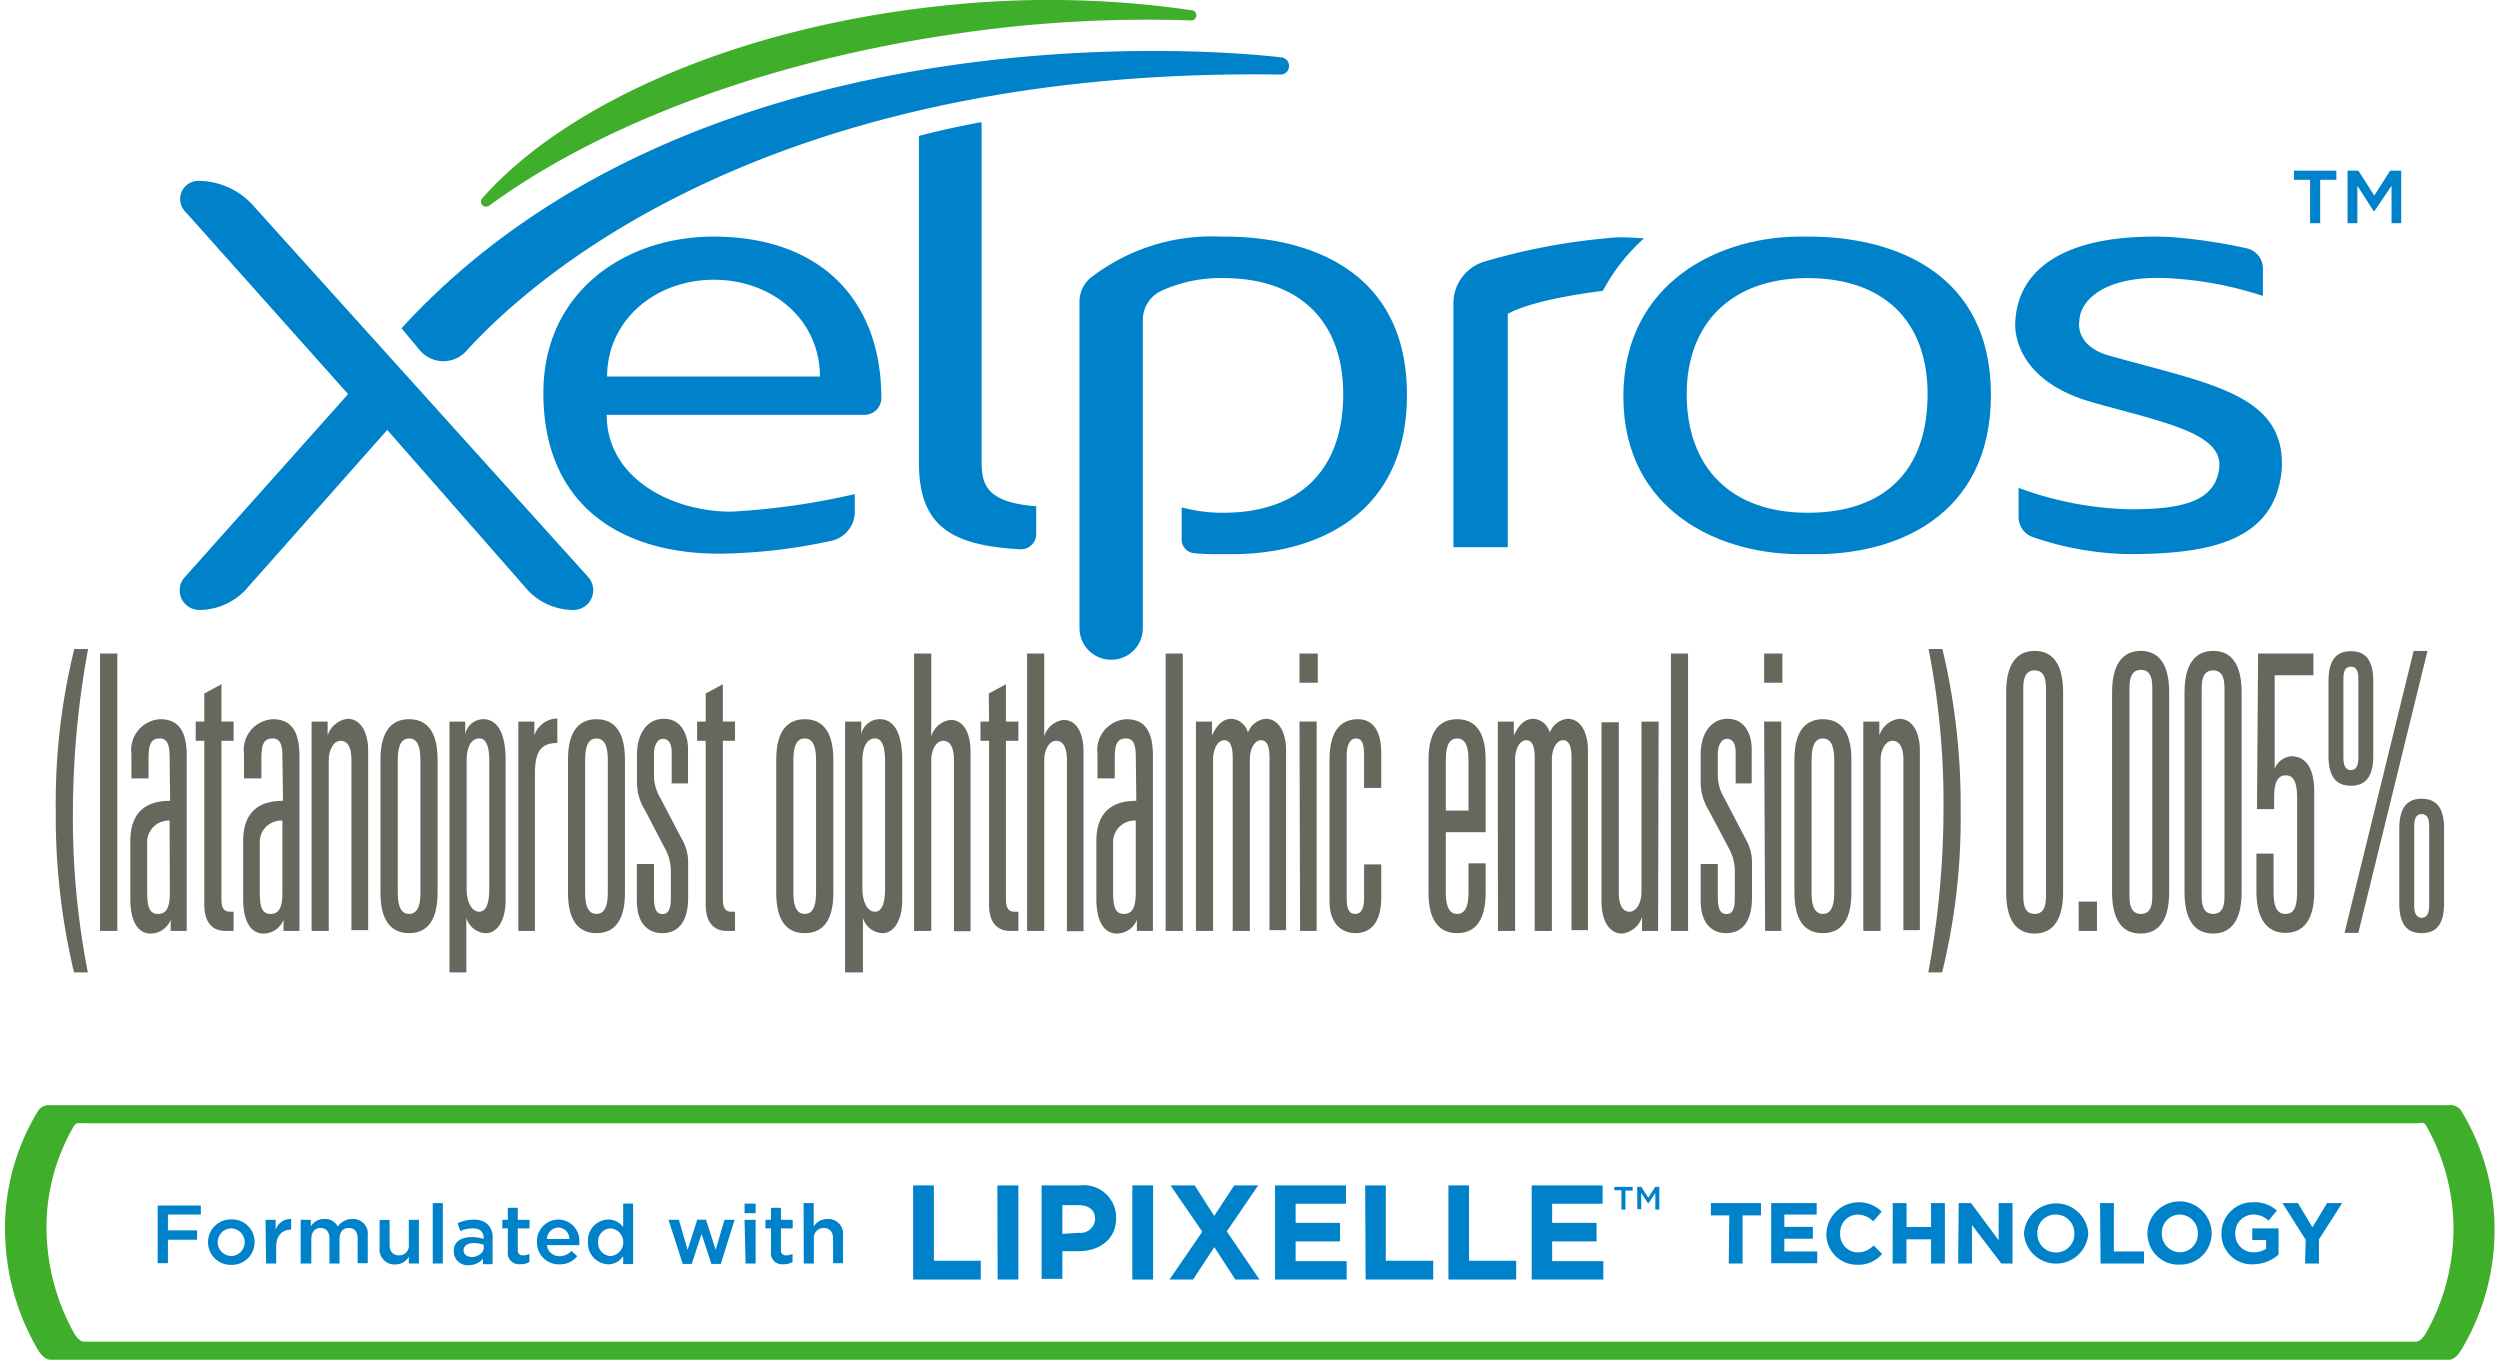 <svg id="Layer_1" data-name="Layer 1" xmlns="http://www.w3.org/2000/svg" viewBox="0 0 180 98.34" width="182" height="99"><path d="M181.32,86.46a.92.92,0,0,0-.86-.37H7a.93.93,0,0,0-.86.37,16.21,16.21,0,0,0-2.42,8.59,17.32,17.32,0,0,0,2.42,8.8c.19.3.52.65.87.65H180.45c.36,0,.69-.37.87-.68a16.79,16.79,0,0,0,2.43-8.67A16.57,16.57,0,0,0,181.32,86.46Zm-2.54,16.13c-.16.26-.42.6-.72.6H9.43c-.29,0-.56-.34-.71-.6a15.8,15.8,0,0,1-2-7.67,14.46,14.46,0,0,1,2-7.35c.16-.25.42-.17.71-.17H178.07c.29,0,.56-.13.71.13a15.14,15.14,0,0,1,2,7.53A15.37,15.37,0,0,1,178.78,102.59Z" transform="translate(-3.75 -6.17)" style="fill:#3fae2a"/><path d="M128.41,94.06h-1.33v-.89h3.62v.89h-1.33v3.48h-1Z" transform="translate(-3.75 -6.17)" style="fill:#0082ca"/><path d="M131.44,93.17h3.29V94h-2.34v.89h2.06v.86h-2.06v.92h2.38v.85h-3.33Z" transform="translate(-3.75 -6.17)" style="fill:#0082ca"/><path d="M135.43,95.37v0a2.35,2.35,0,0,1,4-1.58l-.61.7A1.64,1.64,0,0,0,137.7,94a1.29,1.29,0,0,0-1.27,1.36h0a1.3,1.3,0,0,0,1.27,1.38,1.58,1.58,0,0,0,1.15-.51l.61.62a2.24,2.24,0,0,1-1.79.78A2.21,2.21,0,0,1,135.43,95.37Z" transform="translate(-3.75 -6.17)" style="fill:#0082ca"/><path d="M140.23,93.17h1V94.9H143V93.17h1v4.37h-1V95.79h-1.78v1.75h-1Z" transform="translate(-3.75 -6.17)" style="fill:#0082ca"/><path d="M145,93.17h.89l2,2.69V93.17h1v4.37h-.81l-2.12-2.78v2.78h-1Z" transform="translate(-3.75 -6.17)" style="fill:#0082ca"/><path d="M149.72,95.37v0a2.33,2.33,0,0,1,4.65,0h0a2.33,2.33,0,0,1-4.65,0Zm3.64,0v0A1.33,1.33,0,0,0,152,94a1.3,1.3,0,0,0-1.31,1.36h0a1.33,1.33,0,0,0,1.32,1.38A1.31,1.31,0,0,0,153.36,95.37Z" transform="translate(-3.75 -6.17)" style="fill:#0082ca"/><path d="M155.22,93.17h1v3.5h2.18v.87h-3.14Z" transform="translate(-3.75 -6.17)" style="fill:#0082ca"/><path d="M158.65,95.37v0a2.32,2.32,0,0,1,4.64,0h0A2.26,2.26,0,0,1,161,97.62,2.24,2.24,0,0,1,158.65,95.37Zm3.64,0v0A1.33,1.33,0,0,0,161,94a1.31,1.31,0,0,0-1.31,1.36h0A1.33,1.33,0,0,0,161,96.73,1.31,1.31,0,0,0,162.29,95.37Z" transform="translate(-3.75 -6.17)" style="fill:#0082ca"/><path d="M164,95.37v0a2.25,2.25,0,0,1,2.3-2.26,2.41,2.41,0,0,1,1.71.6l-.6.73a1.62,1.62,0,0,0-1.14-.44A1.32,1.32,0,0,0,165,95.34h0a1.31,1.31,0,0,0,1.32,1.39,1.57,1.57,0,0,0,.91-.26v-.63h-1V95h1.9v1.9a2.85,2.85,0,0,1-1.87.7A2.19,2.19,0,0,1,164,95.37Z" transform="translate(-3.75 -6.17)" style="fill:#0082ca"/><path d="M170.09,95.82l-1.68-2.65h1.12l1.05,1.75,1.06-1.75h1.09l-1.68,2.63v1.74h-1Z" transform="translate(-3.75 -6.17)" style="fill:#0082ca"/><path d="M14.76,93.35h3.12V94H15.5v1.14h2.11v.68H15.5v1.7h-.74Z" transform="translate(-3.75 -6.17)" style="fill:#0082ca"/><path d="M18.4,96h0a1.65,1.65,0,0,1,1.69-1.65A1.63,1.63,0,0,1,21.77,96h0a1.65,1.65,0,0,1-1.69,1.64A1.64,1.64,0,0,1,18.4,96Zm2.65,0h0a1,1,0,0,0-1-1,1,1,0,0,0-.95,1h0a1,1,0,0,0,1,1A1,1,0,0,0,21.05,96Z" transform="translate(-3.75 -6.17)" style="fill:#0082ca"/><path d="M22.56,94.38h.73v.71a1.14,1.14,0,0,1,1.12-.77v.77h0c-.63,0-1.08.41-1.08,1.25v1.2h-.73Z" transform="translate(-3.75 -6.17)" style="fill:#0082ca"/><path d="M25.1,94.38h.73v.48a1.11,1.11,0,0,1,1-.54,1,1,0,0,1,.95.55,1.27,1.27,0,0,1,1.06-.55,1.06,1.06,0,0,1,1.11,1.2v2h-.73V95.75c0-.51-.23-.78-.64-.78s-.67.28-.67.79v1.78h-.73v-1.8c0-.49-.24-.77-.64-.77s-.67.3-.67.79v1.78H25.1Z" transform="translate(-3.75 -6.17)" style="fill:#0082ca"/><path d="M30.81,96.39v-2h.72v1.8c0,.49.25.76.68.76a.69.69,0,0,0,.71-.78V94.38h.73v3.16h-.73v-.49a1.14,1.14,0,0,1-1,.56A1.08,1.08,0,0,1,30.81,96.39Z" transform="translate(-3.75 -6.17)" style="fill:#0082ca"/><path d="M34.65,93.17h.73v4.37h-.73Z" transform="translate(-3.75 -6.17)" style="fill:#0082ca"/><path d="M36.17,96.63h0c0-.68.54-1,1.31-1a2.81,2.81,0,0,1,.85.13v-.07c0-.45-.27-.69-.78-.69a2.38,2.38,0,0,0-.91.19l-.19-.56a2.65,2.65,0,0,1,1.19-.26,1.4,1.4,0,0,1,1,.35,1.33,1.33,0,0,1,.34,1v1.87h-.7v-.39a1.32,1.32,0,0,1-1,.46A1,1,0,0,1,36.17,96.63Zm2.17-.23v-.21a2,2,0,0,0-.71-.13c-.47,0-.75.2-.75.53h0c0,.31.27.48.62.48S38.34,96.8,38.34,96.4Z" transform="translate(-3.75 -6.17)" style="fill:#0082ca"/><path d="M40.08,96.67V95h-.4v-.62h.4v-.87h.72v.87h.85V95H40.8v1.55a.35.35,0,0,0,.39.4,1,1,0,0,0,.45-.11v.59a1.16,1.16,0,0,1-.65.16A.81.81,0,0,1,40.08,96.67Z" transform="translate(-3.75 -6.17)" style="fill:#0082ca"/><path d="M42.19,96h0a1.56,1.56,0,0,1,1.54-1.64A1.53,1.53,0,0,1,45.25,96a1.49,1.49,0,0,1,0,.21H42.91a.89.89,0,0,0,.91.8,1.13,1.13,0,0,0,.86-.38l.42.38a1.59,1.59,0,0,1-1.29.59A1.57,1.57,0,0,1,42.19,96Zm2.34-.23a.82.82,0,0,0-.8-.83.85.85,0,0,0-.82.83Z" transform="translate(-3.75 -6.17)" style="fill:#0082ca"/><path d="M45.88,96h0a1.5,1.5,0,0,1,1.46-1.64,1.3,1.3,0,0,1,1.08.55v-1.7h.72v4.37h-.72V97a1.26,1.26,0,0,1-1.08.6A1.52,1.52,0,0,1,45.88,96Zm2.55,0h0a1,1,0,0,0-.91-1,.93.93,0,0,0-.91,1h0a.94.94,0,0,0,.91,1A1,1,0,0,0,48.43,96Z" transform="translate(-3.75 -6.17)" style="fill:#0082ca"/><path d="M51.7,94.38h.75l.63,2.17.7-2.18h.63l.7,2.18.64-2.17h.73l-1,3.19H54.8l-.71-2.17-.71,2.17h-.65Z" transform="translate(-3.75 -6.17)" style="fill:#0082ca"/><path d="M57.2,93.21H58v.69H57.2Zm0,1.17H58v3.16h-.73Z" transform="translate(-3.75 -6.17)" style="fill:#0082ca"/><path d="M59.11,96.67V95h-.4v-.62h.4v-.87h.72v.87h.85V95h-.85v1.55a.35.35,0,0,0,.39.4,1,1,0,0,0,.45-.11v.59a1.18,1.18,0,0,1-.65.16A.8.8,0,0,1,59.11,96.67Z" transform="translate(-3.75 -6.17)" style="fill:#0082ca"/><path d="M61.47,93.17h.73v1.7a1.13,1.13,0,0,1,1-.55,1.07,1.07,0,0,1,1.12,1.2v2h-.72V95.75c0-.5-.25-.78-.68-.78a.71.71,0,0,0-.71.79v1.78h-.73Z" transform="translate(-3.75 -6.17)" style="fill:#0082ca"/><path d="M69.39,91.89h1.5v5.45h3.39V98.7H69.39Z" transform="translate(-3.75 -6.17)" style="fill:#0082ca"/><path d="M75.48,91.89H77V98.7h-1.5Z" transform="translate(-3.75 -6.17)" style="fill:#0082ca"/><path d="M78.68,91.89h2.78a2.34,2.34,0,0,1,2.61,2.36h0c0,1.58-1.23,2.4-2.75,2.4H80.18v2h-1.5Zm2.68,3.43a1.05,1.05,0,0,0,1.19-1v0c0-.67-.47-1-1.22-1H80.18v2.08Z" transform="translate(-3.75 -6.17)" style="fill:#0082ca"/><path d="M85.24,91.89h1.5V98.7h-1.5Z" transform="translate(-3.75 -6.17)" style="fill:#0082ca"/><path d="M94.34,91.89l-2.27,3.33,2.37,3.48H92.69l-1.52-2.34L89.63,98.7h-1.7l2.37-3.46L88,91.89h1.75l1.41,2.21,1.45-2.21Z" transform="translate(-3.75 -6.17)" style="fill:#0082ca"/><path d="M95.56,91.89h5.13v1.33H97.05V94.6h3.21v1.34H97.05v1.43h3.69V98.7H95.56Z" transform="translate(-3.75 -6.17)" style="fill:#0082ca"/><path d="M102.08,91.89h1.49v5.45H107V98.7h-4.89Z" transform="translate(-3.75 -6.17)" style="fill:#0082ca"/><path d="M108.1,91.89h1.49v5.45H113V98.7H108.1Z" transform="translate(-3.75 -6.17)" style="fill:#0082ca"/><path d="M114.12,91.89h5.13v1.33H115.6V94.6h3.21v1.34H115.6v1.43h3.7V98.7h-5.18Z" transform="translate(-3.75 -6.17)" style="fill:#0082ca"/><path d="M120.61,92.24h-.52V92h1.33v.27h-.52v1.37h-.29Z" transform="translate(-3.75 -6.17)" style="fill:#0082ca"/><path d="M121.75,92h.3l.5.78.5-.78h.3v1.64h-.29V92.44l-.51.77h0l-.51-.77v1.17h-.28Z" transform="translate(-3.75 -6.17)" style="fill:#0082ca"/><path d="M9.73,53.1a65.09,65.09,0,0,0-1.1,11.69,57.84,57.84,0,0,0,1.08,11.7h-1a48.65,48.65,0,0,1-1.32-11.7A46.35,46.35,0,0,1,8.73,53.1Z" transform="translate(-3.75 -6.17)" style="fill:#67675d"/><path d="M10.59,53.43h1.25V73.49H10.59Z" transform="translate(-3.75 -6.17)" style="fill:#67675d"/><path d="M15.62,60.85c0-.92-.22-1.28-.72-1.28-.7,0-.8.58-.8,1.47v1.42H12.86V60.68a2.22,2.22,0,0,1,2.08-2.5c1.2,0,1.92.69,1.92,2.64V73.49H15.7v-.81h0a1.56,1.56,0,0,1-1.44,1c-1,0-1.48-1-1.48-2.5V67c0-1.89.92-2.92,2.88-2.92Zm0,4.66A1.56,1.56,0,0,0,14,67.15V70.6c0,1.08.12,1.66.78,1.66s.86-.55.86-1.55Z" transform="translate(-3.75 -6.17)" style="fill:#67675d"/><path d="M18.13,56.32l1.24-.67v2.7h.88v1.39h-.88v11.5c0,.69.26.86.62.86h.26v1.39h-.6c-1,0-1.52-.7-1.52-1.87V59.74h-.62V58.35h.62Z" transform="translate(-3.75 -6.17)" style="fill:#67675d"/><path d="M23.78,60.85c0-.92-.22-1.28-.72-1.28-.7,0-.8.58-.8,1.47v1.42H21V60.68a2.22,2.22,0,0,1,2.08-2.5c1.2,0,1.93.69,1.93,2.64V73.49H23.86v-.81h0a1.56,1.56,0,0,1-1.44,1c-1,0-1.48-1-1.48-2.5V67c0-1.89.92-2.92,2.88-2.92Zm0,4.66a1.56,1.56,0,0,0-1.64,1.64V70.6c0,1.08.12,1.66.78,1.66s.86-.55.86-1.55Z" transform="translate(-3.75 -6.17)" style="fill:#67675d"/><path d="M25.89,58.35h1.16v1h0a1.75,1.75,0,0,1,1.44-1.2c1,0,1.49,1.06,1.49,2.28v13H28.77V61.12c0-.8-.22-1.38-.78-1.38s-.86.77-.86,1.38V73.49H25.89Z" transform="translate(-3.75 -6.17)" style="fill:#67675d"/><path d="M30.87,61.1c0-2.31,1-2.92,2.07-2.92S35,58.79,35,61.1v9.64c0,2.3-1,2.91-2.06,2.91s-2.07-.61-2.07-2.91Zm2.89,0c0-1.11-.32-1.53-.82-1.53s-.82.42-.82,1.53v9.64c0,1.11.32,1.52.82,1.52s.82-.41.82-1.52Z" transform="translate(-3.75 -6.17)" style="fill:#67675d"/><path d="M35.86,58.35H37v.94h0a1.33,1.33,0,0,1,1.32-1.11c.8,0,1.6.67,1.6,2.94V71.29c0,1.36-.56,2.36-1.42,2.36a1.52,1.52,0,0,1-1.42-1.11h0v3.95H35.86Zm2.88,2.83c0-1-.22-1.61-.72-1.61s-.92.44-.92,1.67v9.19c0,.94.36,1.67.9,1.67s.74-.64.74-1.75Z" transform="translate(-3.75 -6.17)" style="fill:#67675d"/><path d="M40.84,58.35H42v1h0a1.77,1.77,0,0,1,1.66-1.22V59.9c-1.2,0-1.62.64-1.62,2.22V73.49H40.84Z" transform="translate(-3.75 -6.17)" style="fill:#67675d"/><path d="M44.43,61.1c0-2.31,1-2.92,2.06-2.92s2.06.61,2.06,2.92v9.64c0,2.3-1,2.91-2.06,2.91s-2.06-.61-2.06-2.91Zm2.88,0c0-1.11-.32-1.53-.82-1.53s-.82.42-.82,1.53v9.64c0,1.11.32,1.52.82,1.52s.82-.41.82-1.52Z" transform="translate(-3.75 -6.17)" style="fill:#67675d"/><path d="M51.93,60.6c0-.7-.24-1-.64-1s-.64.5-.64,1.08v1.7a3.3,3.3,0,0,0,.46,1.5l1.57,3a3.21,3.21,0,0,1,.44,1.67V71.1c0,1.64-.66,2.55-1.87,2.55-1,0-1.84-.66-1.84-2.36V68.65h1.24V71c0,.69.08,1.27.62,1.27s.6-.61.6-1.3V69.12a3.47,3.47,0,0,0-.46-1.66L50,64.76a3.82,3.82,0,0,1-.58-2v-2c0-1.66.82-2.61,1.94-2.61,1.33,0,1.75,1.25,1.75,2.17v2.5H51.93Z" transform="translate(-3.75 -6.17)" style="fill:#67675d"/><path d="M54.39,56.32l1.24-.67v2.7h.88v1.39h-.88v11.5c0,.69.26.86.62.86h.26v1.39h-.6c-1,0-1.52-.7-1.52-1.87V59.74h-.62V58.35h.62Z" transform="translate(-3.75 -6.17)" style="fill:#67675d"/><path d="M59.49,61.1c0-2.31,1-2.92,2.06-2.92s2.07.61,2.07,2.92v9.64c0,2.3-1,2.91-2.07,2.91s-2.06-.61-2.06-2.91Zm2.88,0c0-1.11-.32-1.53-.82-1.53s-.82.42-.82,1.53v9.64c0,1.11.32,1.52.82,1.52s.82-.41.82-1.52Z" transform="translate(-3.75 -6.17)" style="fill:#67675d"/><path d="M64.47,58.35h1.17v.94h0A1.34,1.34,0,0,1,67,58.18c.8,0,1.6.67,1.6,2.94V71.29c0,1.36-.56,2.36-1.42,2.36a1.52,1.52,0,0,1-1.42-1.11h0v3.95H64.47Zm2.89,2.83c0-1-.22-1.61-.72-1.61s-.92.44-.92,1.67v9.19c0,.94.36,1.67.9,1.67s.74-.64.74-1.75Z" transform="translate(-3.75 -6.17)" style="fill:#67675d"/><path d="M69.46,53.43H70.7v6h0a1.66,1.66,0,0,1,1.4-1.2c1,0,1.44,1.06,1.44,2.28v13H72.34V61.12c0-.8-.22-1.38-.78-1.38s-.86.77-.86,1.38V73.49H69.46Z" transform="translate(-3.75 -6.17)" style="fill:#67675d"/><path d="M74.86,56.32l1.24-.67v2.7H77v1.39H76.1v11.5c0,.69.26.86.62.86H77v1.39h-.6c-1,0-1.52-.7-1.52-1.87V59.74h-.62V58.35h.62Z" transform="translate(-3.75 -6.17)" style="fill:#67675d"/><path d="M77.63,53.43h1.24v6h0a1.66,1.66,0,0,1,1.4-1.2c1,0,1.44,1.06,1.44,2.28v13H80.51V61.12c0-.8-.22-1.38-.78-1.38s-.86.77-.86,1.38V73.49H77.63Z" transform="translate(-3.75 -6.17)" style="fill:#67675d"/><path d="M85.49,60.85c0-.92-.22-1.28-.72-1.28-.7,0-.8.58-.8,1.47v1.42H82.72V60.68a2.23,2.23,0,0,1,2.09-2.5c1.2,0,1.92.69,1.92,2.64V73.49H85.57v-.81h0a1.56,1.56,0,0,1-1.44,1c-1,0-1.49-1-1.49-2.5V67c0-1.89.92-2.92,2.89-2.92Zm0,4.66a1.56,1.56,0,0,0-1.64,1.64V70.6c0,1.08.12,1.66.78,1.66s.86-.55.86-1.55Z" transform="translate(-3.75 -6.17)" style="fill:#67675d"/><path d="M87.65,53.43h1.24V73.49H87.65Z" transform="translate(-3.75 -6.17)" style="fill:#67675d"/><path d="M89.84,58.35H91v1h0c.38-.78.78-1.2,1.44-1.2a1.33,1.33,0,0,1,1.16,1,1.53,1.53,0,0,1,1.28-1c1,0,1.48,1.06,1.48,2.28v13H95.16V61c0-.83-.16-1.3-.62-1.3s-.8.63-.8,1.38V73.49H92.5V61c0-.83-.16-1.3-.62-1.3s-.8.63-.8,1.38V73.49H89.84Z" transform="translate(-3.75 -6.17)" style="fill:#67675d"/><path d="M97.33,53.43h1.32v2.11H97.33Zm0,4.92h1.24V73.49H97.37Z" transform="translate(-3.75 -6.17)" style="fill:#67675d"/><path d="M102,60.82c0-.94-.18-1.25-.58-1.25s-.68.39-.68,1.25v10.3c0,.78.16,1.14.62,1.14s.64-.44.64-1.14V68.68h1.24V71.1c0,1.64-.66,2.55-1.86,2.55-1,0-1.88-.69-1.88-2.28V61.1c0-2.31,1-2.92,2.06-2.92s1.68.81,1.68,2.44v2.53H102Z" transform="translate(-3.75 -6.17)" style="fill:#67675d"/><path d="M109.55,68.6h1.24v2.14c0,2.3-1,2.91-2.06,2.91s-2.07-.61-2.07-2.91V61.1c0-2.31,1-2.92,2.07-2.92s2.06.61,2.06,2.92v5.25h-2.88v4.39c0,1.11.32,1.52.82,1.52s.82-.41.82-1.52Zm0-7.5c0-1.11-.32-1.53-.82-1.53s-.82.42-.82,1.53v3.69h1.64Z" transform="translate(-3.75 -6.17)" style="fill:#67675d"/><path d="M111.67,58.35h1.16v1h0c.38-.78.78-1.2,1.44-1.2a1.33,1.33,0,0,1,1.16,1,1.53,1.53,0,0,1,1.28-1c1,0,1.48,1.06,1.48,2.28v13H117V61c0-.83-.16-1.3-.62-1.3s-.8.63-.8,1.38V73.49h-1.24V61c0-.83-.16-1.3-.62-1.3s-.8.63-.8,1.38V73.49h-1.24Z" transform="translate(-3.75 -6.17)" style="fill:#67675d"/><path d="M123.26,73.49H122.1v-1h0a1.74,1.74,0,0,1-1.44,1.19c-1,0-1.49-1.05-1.49-2.28v-13h1.25V70.71c0,.8.22,1.39.78,1.39s.86-.78.86-1.39V58.35h1.24Z" transform="translate(-3.75 -6.17)" style="fill:#67675d"/><path d="M124.19,53.43h1.24V73.49h-1.24Z" transform="translate(-3.75 -6.17)" style="fill:#67675d"/><path d="M128.87,60.6c0-.7-.24-1-.64-1s-.65.5-.65,1.08v1.7a3.22,3.22,0,0,0,.47,1.5l1.56,3a3.21,3.21,0,0,1,.44,1.67V71.1c0,1.64-.66,2.55-1.86,2.55-1,0-1.85-.66-1.85-2.36V68.65h1.24V71c0,.69.08,1.27.63,1.27s.6-.61.6-1.3V69.12a3.47,3.47,0,0,0-.46-1.66l-1.43-2.7a3.82,3.82,0,0,1-.58-2v-2c0-1.66.82-2.61,1.95-2.61,1.32,0,1.74,1.25,1.74,2.17v2.5h-1.16Z" transform="translate(-3.75 -6.17)" style="fill:#67675d"/><path d="M130.93,53.43h1.32v2.11h-1.32Zm0,4.92h1.24V73.49H131Z" transform="translate(-3.75 -6.17)" style="fill:#67675d"/><path d="M133.12,61.1c0-2.31,1-2.92,2.06-2.92s2.06.61,2.06,2.92v9.64c0,2.3-1,2.91-2.06,2.91s-2.06-.61-2.06-2.91Zm2.88,0c0-1.11-.32-1.53-.82-1.53s-.82.42-.82,1.53v9.64c0,1.11.32,1.52.82,1.52s.82-.41.82-1.52Z" transform="translate(-3.75 -6.17)" style="fill:#67675d"/><path d="M138.1,58.35h1.16v1h0a1.75,1.75,0,0,1,1.44-1.2c1,0,1.49,1.06,1.49,2.28v13H141V61.12c0-.8-.23-1.38-.79-1.38s-.86.77-.86,1.38V73.49H138.1Z" transform="translate(-3.75 -6.17)" style="fill:#67675d"/><path d="M142.8,76.49a65.2,65.2,0,0,0,1.1-11.7,57.67,57.67,0,0,0-1.08-11.69h1a48.51,48.51,0,0,1,1.32,11.69,46.5,46.5,0,0,1-1.34,11.7Z" transform="translate(-3.75 -6.17)" style="fill:#67675d"/><path d="M148.43,56.24c0-2.53,1.16-3,2.06-3s2.06.45,2.06,3V70.68c0,2.53-1.16,3-2.06,3s-2.06-.44-2.06-3Zm2.88-.2c0-.5,0-1.39-.82-1.39s-.82.89-.82,1.39V70.87c0,.5,0,1.39.82,1.39s.82-.89.82-1.39Z" transform="translate(-3.75 -6.17)" style="fill:#67675d"/><path d="M153.67,71.37H155v2.12h-1.32Z" transform="translate(-3.75 -6.17)" style="fill:#67675d"/><path d="M156.09,56.24c0-2.53,1.17-3,2.07-3s2.06.45,2.06,3V70.68c0,2.53-1.16,3-2.06,3s-2.07-.44-2.07-3ZM159,56c0-.5,0-1.39-.82-1.39s-.83.89-.83,1.39V70.87c0,.5,0,1.39.83,1.39s.82-.89.82-1.39Z" transform="translate(-3.75 -6.17)" style="fill:#67675d"/><path d="M161.33,56.24c0-2.53,1.16-3,2.07-3s2.06.45,2.06,3V70.68c0,2.53-1.16,3-2.06,3s-2.07-.44-2.07-3Zm2.89-.2c0-.5,0-1.39-.82-1.39s-.83.89-.83,1.39V70.87c0,.5,0,1.39.83,1.39s.82-.89.82-1.39Z" transform="translate(-3.75 -6.17)" style="fill:#67675d"/><path d="M166.65,53.43h4V55h-2.8v6.77h0a1.4,1.4,0,0,1,1.2-.91c1,0,1.66.77,1.66,2.58v7.19c0,1.81-.6,3-2.08,3s-2.1-1.22-2.1-3V67.9h1.24v2.72c0,1,.18,1.64.86,1.64s.84-.61.84-1.64V63.87c0-1-.18-1.63-.82-1.63s-.84.61-.84,1.63v.81h-1.24Z" transform="translate(-3.75 -6.17)" style="fill:#67675d"/><path d="M171.74,55.43c0-1.5.54-2.17,1.62-2.17s1.62.67,1.62,2.17v5.39c0,1.5-.54,2.17-1.62,2.17s-1.62-.67-1.62-2.17Zm2.16-.19c0-.5-.12-.86-.54-.86s-.54.36-.54.86V61c0,.45.12.86.54.86s.54-.41.54-.86Zm4-2h1l-5,20.39h-1ZM176.86,66.1c0-1.5.54-2.17,1.62-2.17s1.62.67,1.62,2.17v5.39c0,1.5-.54,2.16-1.62,2.16s-1.62-.66-1.62-2.16Zm2.16-.2c0-.5-.12-.86-.54-.86s-.54.36-.54.86v5.78c0,.44.12.86.54.86s.54-.42.54-.86Z" transform="translate(-3.75 -6.17)" style="fill:#67675d"/><path d="M71.84,8.71A94.26,94.26,0,0,1,89.52,7.65a.37.37,0,0,0,.07-.73,71.49,71.49,0,0,0-18.3-.31C56.6,8.18,44.24,13.69,38.22,20.52a.37.37,0,0,0,.49.54C46.43,15.39,58.21,10.77,71.84,8.71Z" transform="translate(-3.75 -6.17)" style="fill:#3fae2a"/><path d="M122.24,23.41c-.85-.08-1.71-.08-1.87-.08a45.88,45.88,0,0,0-9.68,1.76,3.15,3.15,0,0,0-2.23,3V45.74h3.93V28.87c1.43-.81,4.5-1.37,6.88-1.67A13.72,13.72,0,0,1,122.24,23.41Z" transform="translate(-3.75 -6.17)" style="fill:#0082ca"/><path d="M96,10.32c-6.72-.8-42.87-3.07-63.61,19.59l1.31,1.57a2.23,2.23,0,0,0,3.37.08c5-5.51,22.13-20.51,58.84-20A.61.61,0,0,0,96,10.32Z" transform="translate(-3.75 -6.17)" style="fill:#0082ca"/><path d="M16.69,47.94,28.53,34.67,16.69,21.4a1.31,1.31,0,0,1,1-2.15h0a5.34,5.34,0,0,1,4.06,1.88l24.17,26.8a1.43,1.43,0,0,1-1.09,2.35h0a4.54,4.54,0,0,1-3.55-1.71L31.36,37.26l-10,11.29a4.65,4.65,0,0,1-3.62,1.73h0A1.42,1.42,0,0,1,16.69,47.94Z" transform="translate(-3.75 -6.17)" style="fill:#0082ca"/><path d="M42.65,34.58c0-7.26,5.86-11.3,12.3-11.3,7.59,0,12.12,4.42,12.14,11.64v.14h0a1.23,1.23,0,0,1-1.22,1.11H47.23c0,4.54,4.63,7,9,7a51.74,51.74,0,0,0,8.94-1.27v1.26a2.15,2.15,0,0,1-1.7,2.12,40.27,40.27,0,0,1-8,.93C48.24,46.24,42.65,42.7,42.65,34.58Zm20-1.18c0-4.08-3.41-7-7.67-7s-7.72,2.95-7.72,7Z" transform="translate(-3.75 -6.17)" style="fill:#0082ca"/><path d="M133.91,23.28h.26c6.18,0,13.16,2.64,13.16,11.44s-6.92,11.66-13.1,11.52h-.32c-6.18.14-13.16-3.13-13.16-11.39S127.73,23.15,133.91,23.28Zm.16,3c-5.54,0-8.74,3.31-8.74,8.39,0,5.31,3.2,8.58,8.74,8.58s8.68-3,8.68-8.58C142.75,29.36,139.55,26.28,134.07,26.28Z" transform="translate(-3.75 -6.17)" style="fill:#0082ca"/><path d="M160,26.28c-4.37-.18-6.23,1.54-6.28,3.13,0,0-.38,1.86,2.39,2.54,7.14,2,12.57,2.77,12.25,8.17-.47,5.22-5.27,6.12-11.07,6.12A22.39,22.39,0,0,1,150.33,45a1.53,1.53,0,0,1-1-1.45v-2.1A24.7,24.7,0,0,0,157.4,43c3.62,0,6.17-.5,6.44-3s-3.94-3.27-9.11-4.72c-6.07-1.68-5.64-5.8-5.64-5.8.16-3.77,3.46-6.45,11.08-6.18a38.75,38.75,0,0,1,5.62.82A1.5,1.5,0,0,1,167,25.57v2A26.32,26.32,0,0,0,160,26.28Z" transform="translate(-3.75 -6.17)" style="fill:#0082ca"/><path d="M91.91,23.28h-.26a14.29,14.29,0,0,0-9.45,3A2.25,2.25,0,0,0,81.42,28V51.59a2.29,2.29,0,0,0,2.29,2.29h0A2.28,2.28,0,0,0,86,51.59V29.29a2.32,2.32,0,0,1,1.32-2.08,10.27,10.27,0,0,1,4.49-.93c5.48,0,8.68,3.08,8.68,8.39,0,5.54-3.2,8.58-8.68,8.58a11.31,11.31,0,0,1-3-.39v2.22a1,1,0,0,0,.86,1.09,16.55,16.55,0,0,0,2,.07H92c6.17.14,13.1-2.58,13.1-11.52S98.09,23.28,91.91,23.28Z" transform="translate(-3.75 -6.17)" style="fill:#0082ca"/><path d="M74.34,39.35V15q-2.31.42-4.53,1V39.62c0,4.54,2.26,6,7.33,6.27a1.1,1.1,0,0,0,1.15-1.11v-2C74.43,42.49,74.34,41,74.34,39.35Z" transform="translate(-3.75 -6.17)" style="fill:#0082ca"/><path d="M171.14,22.31h-.73V19.17h-1.17v-.66h3.07v.66h-1.17Zm3.93-.88H175l-1.17-1.83v2.71h-.71v-3.8h.78l1.15,1.8,1.15-1.8H177v3.8h-.7V19.6Z" transform="translate(-3.75 -6.17)" style="fill:#0082ca"/></svg>